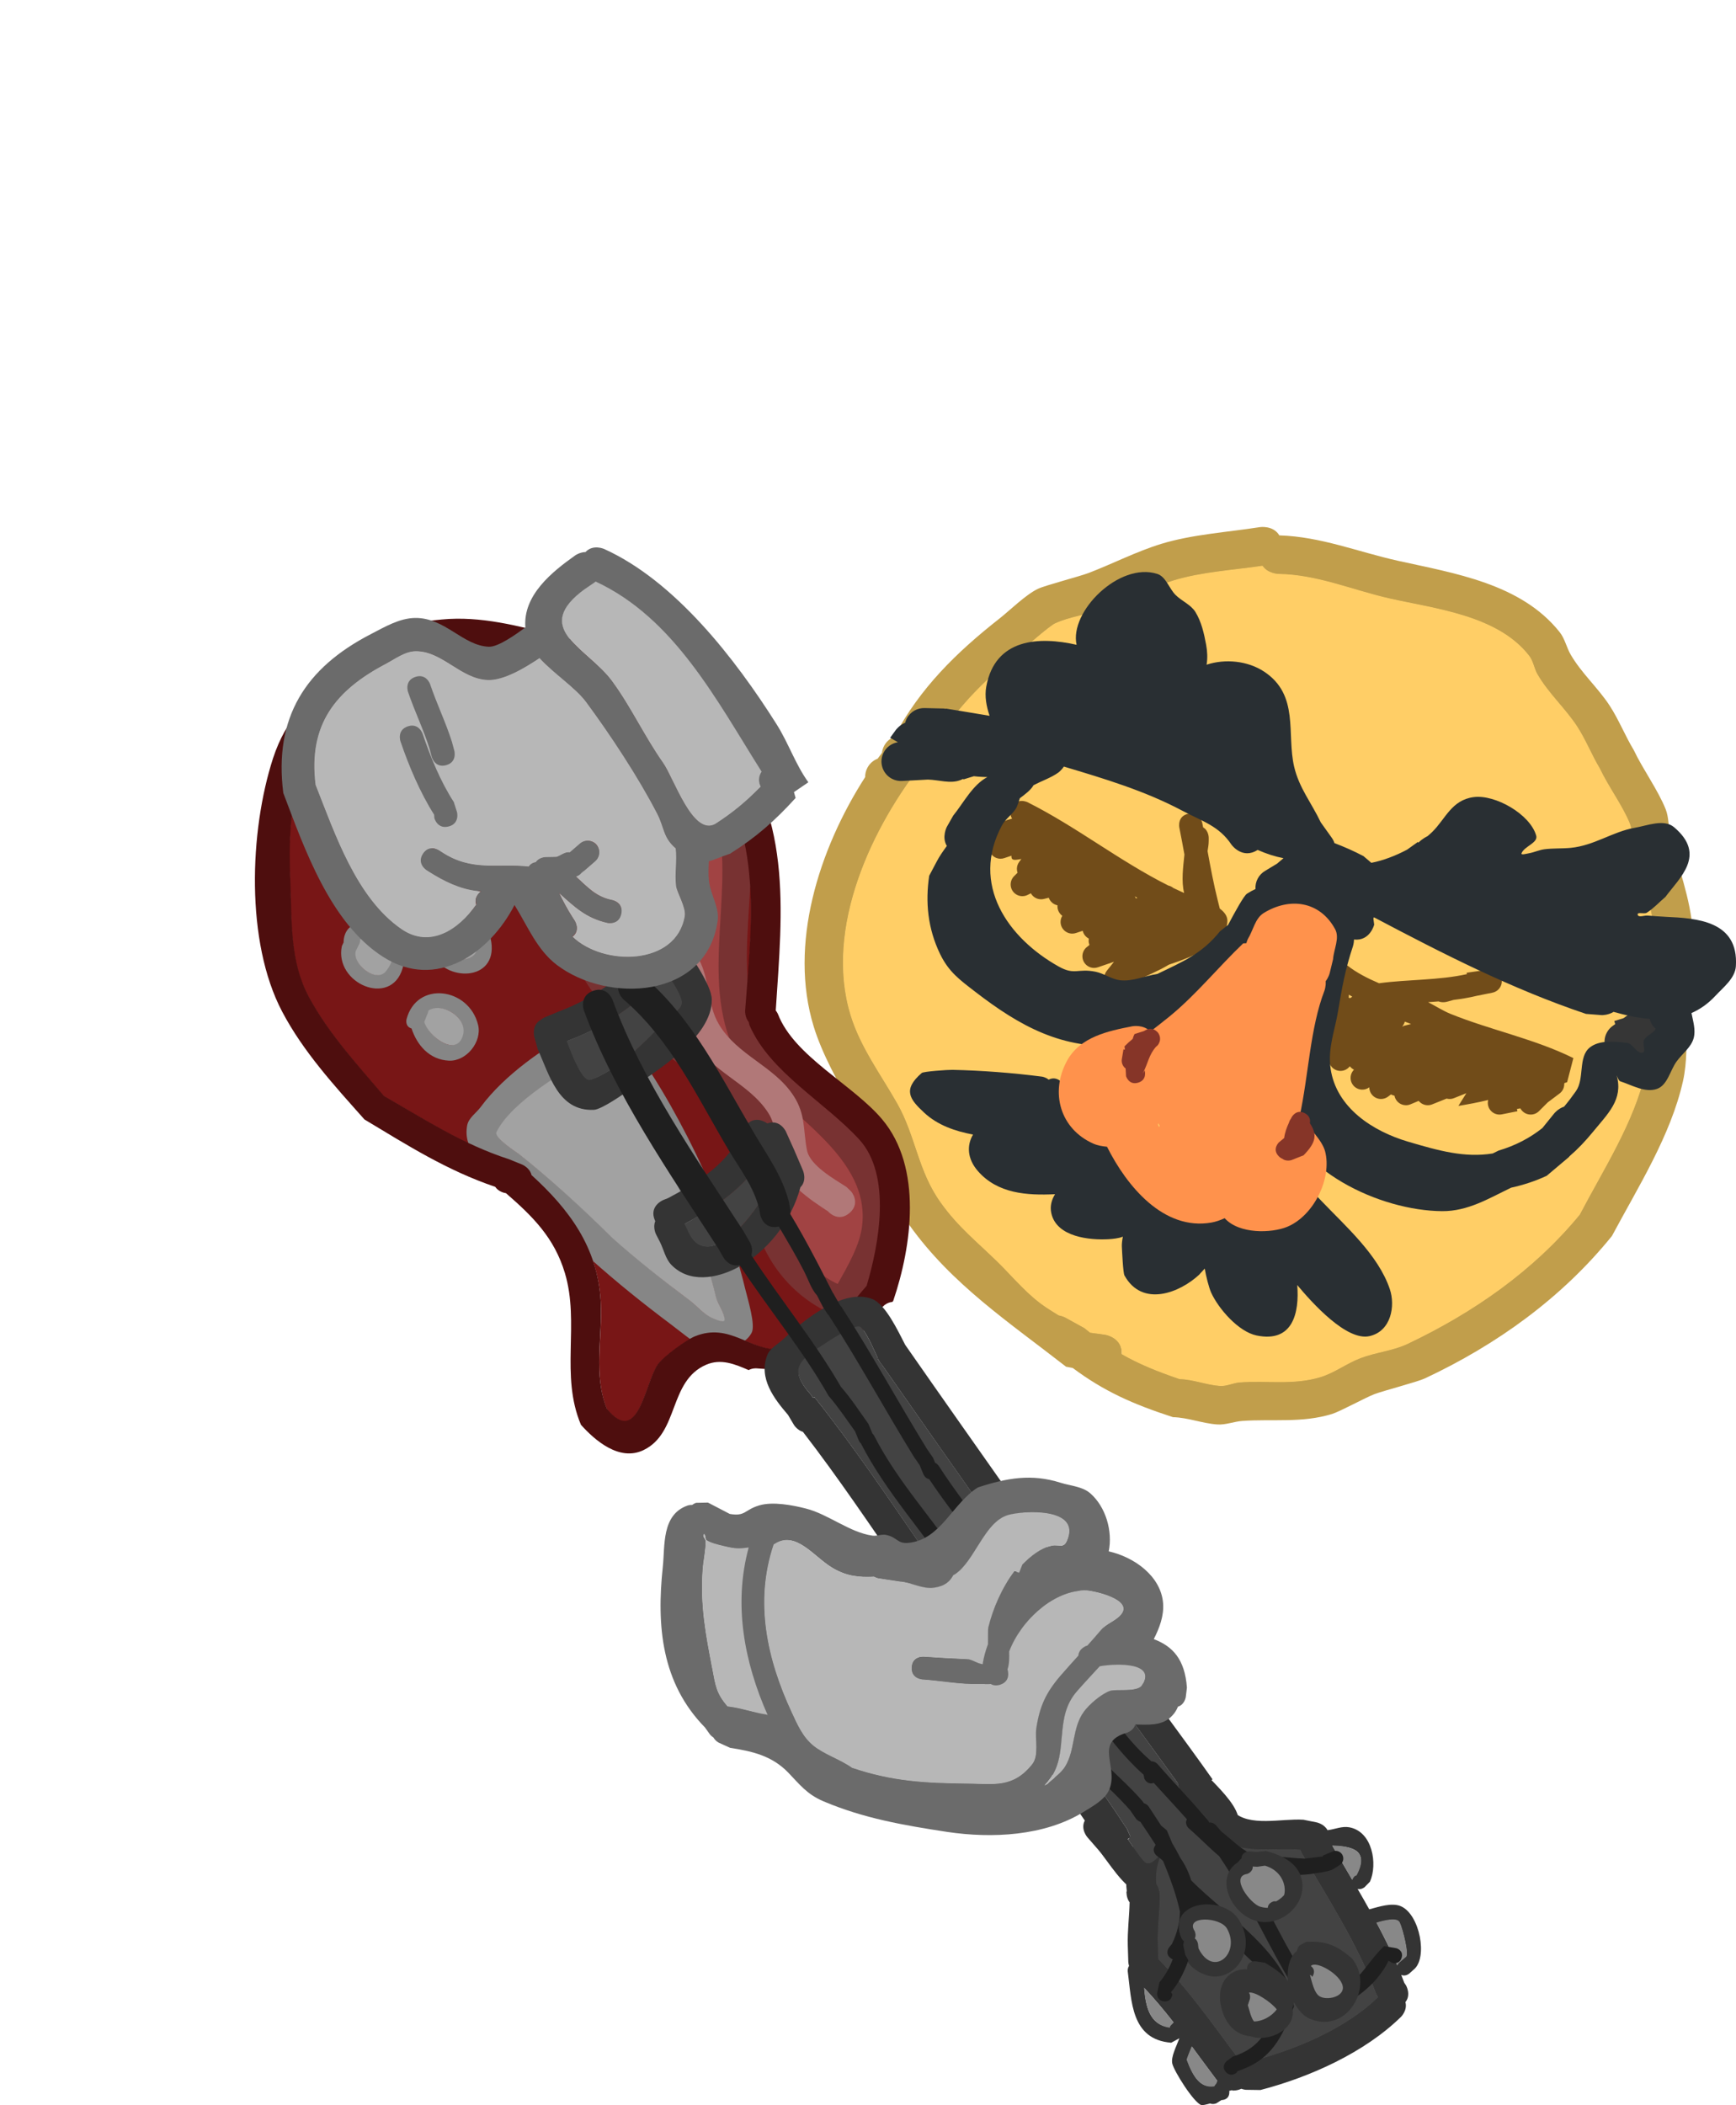 <?xml version="1.0" encoding="UTF-8"?>
<svg xmlns="http://www.w3.org/2000/svg" xmlns:xlink="http://www.w3.org/1999/xlink" version="1.1" width="222.653" height="269.872" viewBox="0,0,222.653,269.872">
  <g transform="translate(-78.475,-56.214)">
    <g stroke="none" stroke-miterlimit="10">
      <g stroke-width="0.5">
        <g>
          <path d="M189.727,154.637c0.295,-0.558 0.771,-0.958 1.318,-1.166c0.182,-0.253 0.366,-0.503 0.55,-0.75c0.034,-0.304 0.124,-0.606 0.276,-0.893c0.288,-0.545 0.749,-0.939 1.28,-1.151c3.324,-6.267 7.979,-10.817 13.528,-15.179c1.349,-1.06 3.343,-3.045 4.928,-3.803c0.906,-0.433 5.372,-1.596 6.488,-2.024c3.079,-1.181 6.167,-2.771 9.313,-3.733c3.993,-1.221 8.523,-1.496 12.646,-2.147c0,0 1.706,-0.27 2.506,1.057c5.336,0.165 10.066,2.111 15.21,3.256c7.186,1.6 15.779,2.903 20.741,9.147c0.671,0.844 0.883,1.971 1.426,2.903c1.384,2.374 3.51,4.251 4.991,6.526c1.179,1.812 1.974,3.85 3.092,5.7c1.163,2.459 3.129,5.148 4.098,7.604c0.404,1.024 0.318,2.182 0.575,3.252c1.007,4.189 2.587,8.056 2.9,12.419c0.281,3.925 -0.694,7.761 -0.779,11.651c-0.055,2.506 0.063,5.059 -0.485,7.505c-1.562,6.963 -5.766,13.589 -9.11,19.849c-6.424,7.938 -14.765,13.938 -23.99,18.261c-0.985,0.461 -5.306,1.573 -6.488,2.024c-1.147,0.438 -4.386,2.216 -5.423,2.536c-3.84,1.182 -7.621,0.621 -11.503,0.892c-1.075,0.075 -2.126,0.525 -3.202,0.453c-1.921,-0.128 -3.775,-0.888 -5.7,-0.937c-5.124,-1.667 -8.802,-3.289 -12.856,-6.307l-0.855,-0.16c-7.259,-5.667 -14.65,-10.537 -20.097,-18.161c-2.519,-3.552 -3.602,-6.889 -4.797,-10.957c-0.605,-2.059 -1.386,-2.338 -2.481,-4.153c-1.829,-3.033 -3.932,-6.904 -4.982,-10.314c-3.24,-10.526 0.631,-22.724 6.591,-32.001c-0.005,-0.404 0.088,-0.816 0.291,-1.198zM215.105,225.062l2.465,1.359c0.249,0.203 0.494,0.399 0.737,0.589l1.96,0.271c0,0 2.202,0.367 2.098,2.489c2.211,1.266 4.491,2.193 7.406,3.192c1.749,0.037 3.429,0.75 5.174,0.874c0.857,0.061 1.68,-0.39 2.537,-0.453c3.481,-0.259 6.926,0.377 10.366,-0.682c1.795,-0.552 3.334,-1.748 5.088,-2.419c1.977,-0.756 4.165,-0.935 6.077,-1.843c8.399,-3.989 16.107,-9.333 22.04,-16.542c3.013,-5.757 6.979,-11.842 8.405,-18.213c0.475,-2.121 0.306,-4.338 0.359,-6.511c0.09,-3.728 1.061,-7.429 0.789,-11.185c-0.296,-4.086 -1.87,-7.692 -2.782,-11.624c-0.189,-0.815 -0.025,-1.708 -0.332,-2.487c-0.91,-2.314 -2.776,-4.792 -3.878,-7.136c-1.049,-1.736 -1.783,-3.655 -2.89,-5.355c-1.518,-2.333 -3.688,-4.254 -5.1,-6.703c-0.429,-0.744 -0.526,-1.673 -1.052,-2.353c-4.019,-5.2 -12.049,-6.029 -17.864,-7.341c-4.793,-1.081 -9.295,-3.077 -14.268,-3.144c0,0 -1.358,-0.031 -2.049,-1.049c-3.733,0.557 -7.859,0.785 -11.438,1.896c-3.057,0.948 -6.051,2.496 -9.052,3.64c-1.978,0.754 -4.156,0.955 -6.077,1.843c-0.764,0.353 -3.786,3.041 -4.072,3.266c-5.227,4.102 -9.385,8.294 -12.531,14.182c-6.817,8.424 -13.045,21.542 -9.598,32.742c1.269,4.122 3.909,7.634 5.991,11.311c2.365,4.177 2.643,8.635 5.558,12.679c2.267,3.173 4.58,4.942 7.329,7.642c2.066,2.029 3.779,4.2 6.247,5.832c0.504,0.333 1.021,0.65 1.537,0.969c0.481,0.086 0.819,0.264 0.819,0.264z" fill="#c19e4b"></path>
          <path d="M214.261,224.841c-0.516,-0.318 -1.034,-0.636 -1.538,-0.969c-2.468,-1.632 -4.188,-3.808 -6.253,-5.837c-2.749,-2.7 -5.07,-4.477 -7.336,-7.65c-2.915,-4.043 -3.2,-8.514 -5.565,-12.691c-2.082,-3.677 -4.725,-7.2 -5.994,-11.323c-3.447,-11.2 2.788,-24.351 9.605,-32.774c3.146,-5.888 7.316,-10.094 12.543,-14.196c0.286,-0.225 3.312,-2.915 4.077,-3.269c1.921,-0.889 4.105,-1.092 6.082,-1.846c3.001,-1.144 6.004,-2.694 9.061,-3.643c3.579,-1.111 7.716,-1.34 11.449,-1.897c0.691,1.018 2.051,1.049 2.051,1.049c4.973,0.067 9.489,2.066 14.282,3.147c5.815,1.312 13.862,2.151 17.88,7.35c0.525,0.68 0.624,1.61 1.053,2.354c1.412,2.449 3.587,4.376 5.105,6.709c1.106,1.7 1.844,3.624 2.893,5.36c1.101,2.344 2.971,4.829 3.881,7.143c0.306,0.778 0.143,1.674 0.332,2.489c0.912,3.932 2.488,7.55 2.784,11.636c0.272,3.756 -0.699,7.469 -0.789,11.196c-0.053,2.173 0.115,4.396 -0.36,6.517c-1.427,6.371 -5.401,12.473 -8.414,18.23c-5.933,7.209 -13.663,12.569 -22.061,16.558c-1.912,0.908 -4.106,1.089 -6.083,1.845c-1.754,0.671 -3.298,1.868 -5.093,2.42c-3.44,1.059 -6.894,0.423 -10.376,0.682c-0.857,0.064 -1.682,0.514 -2.539,0.453c-1.745,-0.124 -3.43,-0.838 -5.179,-0.875c-2.914,-0.999 -5.202,-1.928 -7.413,-3.194c0.105,-2.122 -2.1,-2.49 -2.1,-2.49l-1.962,-0.272c-0.242,-0.19 -0.489,-0.387 -0.738,-0.59l-2.467,-1.361c0,0 -0.338,-0.179 -0.82,-0.265z" fill="#ffce66"></path>
        </g>
        <path d="M214.801,195.128c5.52,7.817 15.953,15.947 26.022,15.406c0.472,-0.088 0.945,-0.176 1.417,-0.264l1.411,-0.622c0,0 1.072,-0.465 1.734,0.372l1.404,-1.071c0.388,0.407 0.776,0.813 1.165,1.22c3.121,3.269 7.313,6.942 8.78,11.328c0.708,2.115 0.185,5.362 -2.604,6.004c-2.937,0.676 -7.354,-4.248 -9.275,-6.546c0.286,3.597 -0.58,7.42 -5.211,6.466c-2.324,-0.479 -4.888,-3.427 -5.83,-5.495c-0.286,-0.629 -0.671,-2.144 -0.823,-3.083c-0.244,0.286 -0.52,0.54 -0.683,0.754c-2.532,2.374 -7.332,4.243 -9.611,0.131c-0.189,-0.342 -0.305,-3.112 -0.338,-3.726c-0.016,-0.29 0.042,-0.812 0.131,-1.255c-0.51,0.226 -1.342,0.301 -1.838,0.33c-2.358,0.136 -6.668,-0.252 -7.339,-3.332c-0.196,-0.898 0.029,-1.708 0.479,-2.436c-3.624,0.174 -7.362,-0.077 -9.881,-2.949c-1.409,-1.607 -1.443,-3.336 -0.639,-4.698c-2.324,-0.434 -4.553,-1.213 -6.26,-2.8c-1.821,-1.692 -2.835,-2.922 -0.319,-5.094c0.235,-0.203 3.379,-0.415 3.935,-0.403c3.811,0.084 7.703,0.387 11.483,0.87c0,0 0.479,0.062 0.859,0.387c1.083,-0.545 1.834,0.506 1.834,0.506z" fill="#292f33"></path>
        <path d="M288.587,191.771l-0.05,-0.076l-0.681,0.321c-0.692,0.336 -1.53,0.348 -2.262,-0.039c-1.22,-0.646 -1.686,-2.159 -1.04,-3.379c0.196,-0.371 0.473,-0.672 0.797,-0.894l0.285,-0.203l-0.121,-0.394l1.183,-0.364l0.727,-0.519c0,0 1.602,-1.145 2.979,0.02c0.053,0.024 0.106,0.049 0.158,0.077c1.22,0.646 1.686,2.159 1.04,3.379c-0.268,0.505 -0.684,0.881 -1.166,1.103l-0.069,0.033c-0.661,0.824 -1.779,0.938 -1.779,0.938z" fill="#363636"></path>
        <path d="M230.388,165.778c-0.213,-1.158 -0.425,-2.318 -0.659,-3.484c0,0 -0.294,-1.471 1.177,-1.765c1.471,-0.294 1.765,1.177 1.765,1.177c0.038,0.193 0.076,0.386 0.114,0.578c0.715,0.401 0.715,1.316 0.715,1.316v0.4c-0.003,0.446 -0.069,0.888 -0.147,1.33c0.386,2.106 0.777,4.203 1.303,6.306l0.264,1.056c0.599,0.449 0.995,0.977 0.977,1.601c-0.082,2.82 -4.381,4.557 -7.503,5.589c-1.392,0.844 -3.019,1.465 -4.507,2.252l-0.018,0.002l0.003,0.006l-1.573,0.787c-0.208,0.11 -0.446,0.172 -0.698,0.172c-0.828,0 -1.5,-0.672 -1.5,-1.5c0,-0.359 0.126,-0.688 0.336,-0.946l0.917,-1.146l-2.032,0.699c-0.162,0.06 -0.338,0.093 -0.521,0.093c-0.828,0 -1.5,-0.672 -1.5,-1.5c0,-0.479 0.224,-0.905 0.574,-1.18l0.332,-0.266c-0.068,-0.172 -0.106,-0.359 -0.106,-0.554c0,-0.089 0.008,-0.176 0.023,-0.261c-0.392,-0.199 -0.685,-0.564 -0.785,-1.003l-0.83,0.277c-0.159,0.057 -0.329,0.088 -0.508,0.088c-0.828,0 -1.5,-0.672 -1.5,-1.5c0,-0.287 0.081,-0.556 0.221,-0.784c-0.376,-0.273 -0.621,-0.716 -0.621,-1.216c0,-0.043 0.002,-0.086 0.005,-0.129c-0.522,-0.104 -0.946,-0.478 -1.12,-0.971l-0.589,0.147c-0.126,0.035 -0.259,0.053 -0.396,0.053c-0.563,0 -1.053,-0.31 -1.31,-0.768l-0.393,0.196c-0.208,0.11 -0.446,0.172 -0.698,0.172c-0.828,0 -1.5,-0.672 -1.5,-1.5c0,-0.414 0.168,-0.789 0.439,-1.061v0l0.444,-0.444c-0.054,-0.155 -0.084,-0.322 -0.084,-0.495c0,-0.343 0.115,-0.659 0.309,-0.912l0.265,-0.353c-0.515,0.069 -1.122,0.259 -1.246,-0.128c-0.032,-0.101 -0.039,-0.199 -0.025,-0.294l-0.896,0.299c-0.159,0.057 -0.329,0.088 -0.508,0.088c-0.785,0 -1.429,-0.602 -1.494,-1.37c-0.479,-0.251 -0.806,-0.752 -0.806,-1.33c0,-0.644 0.406,-1.193 0.975,-1.406l1.968,-0.787l0.012,0.03l0.06,-0.056c0.026,-0 0.053,-0.001 0.079,-0.001l-0.006,-0.022l0.698,-0.199c-0.218,-0.333 -0.337,-0.81 -0.028,-1.429c0.671,-1.342 2.012,-0.671 2.012,-0.671c6.261,3.136 11.773,7.533 18.048,10.676c0.242,0.053 0.463,0.164 0.646,0.318c0.413,0.199 0.829,0.393 1.249,0.58c0.043,0.019 0.089,0.039 0.138,0.059c-0.377,-1.511 -0.129,-3.306 0.035,-4.913zM224.347,171.317c-0.111,-0.064 -0.221,-0.128 -0.33,-0.193c0.059,0.082 0.11,0.17 0.152,0.263c0.059,-0.023 0.119,-0.047 0.178,-0.07z" fill="#714c19"></path>
        <path d="M262.982,184.593c-0.446,0.037 -0.894,0.069 -1.342,0.1c0.969,0.497 1.891,1.1 2.9,1.508c5.115,2.067 10.741,3.192 15.73,5.657l-0.8,3.083c0,0 -0.139,0.07 -0.35,0.119c-0.006,0.038 -0.012,0.075 -0.021,0.113c0,0.009 0,0.017 0,0.026c0,0.497 -0.242,0.938 -0.614,1.21l-1.501,1.126l-1.125,1.125c-0.271,0.271 -0.646,0.439 -1.061,0.439c-0.575,0 -1.074,-0.323 -1.326,-0.797c-0.144,0.031 -0.289,0.056 -0.439,0.075l0.059,0.294l-1.97,0.394c-0.105,0.023 -0.213,0.035 -0.325,0.035c-0.828,0 -1.5,-0.672 -1.5,-1.5c0,-0.128 0.016,-0.253 0.047,-0.372c-1.261,0.313 -2.545,0.547 -3.822,0.761l1.023,-1.632l-1.558,0.623c-0.181,0.077 -0.38,0.12 -0.589,0.12c-0.133,0 -0.263,-0.017 -0.386,-0.05l-1.825,0.73c-0.181,0.077 -0.38,0.12 -0.589,0.12c-0.472,0 -0.893,-0.218 -1.168,-0.558l-1.021,0.429c-0.187,0.083 -0.394,0.13 -0.611,0.13c-0.735,0 -1.346,-0.528 -1.475,-1.225c-0.159,-0.029 -0.309,-0.084 -0.446,-0.159l-0.367,0.275c-0.253,0.194 -0.569,0.309 -0.912,0.309c-0.828,0 -1.499,-0.67 -1.5,-1.497l-0.051,0.034c-0.241,0.166 -0.534,0.263 -0.849,0.263c-0.828,0 -1.5,-0.672 -1.5,-1.5c0,-0.412 0.166,-0.784 0.434,-1.055c-0.208,-0.103 -0.389,-0.253 -0.528,-0.436l-0.117,0.123c-0.273,0.288 -0.66,0.468 -1.089,0.468c-0.828,0 -1.5,-0.672 -1.5,-1.5c0,-0.043 0.002,-0.086 0.005,-0.129c-0.183,-0.036 -0.353,-0.106 -0.505,-0.202c-0.232,0.146 -0.506,0.231 -0.8,0.231c-0.068,0 -0.135,-0.004 -0.2,-0.013c-0.065,0.009 -0.132,0.013 -0.2,0.013c-0.828,0 -1.5,-0.672 -1.5,-1.5c0,-0.252 0.062,-0.489 0.172,-0.698l0.787,-1.573l0.02,0.01l0.006,-0.061c1.165,-1.942 1.869,-2.661 1.815,-4.878c0,0 0,-0.816 0.602,-1.244c-0.243,-0.378 -0.418,-0.967 0.098,-1.656c0.9,-1.2 2.1,-0.3 2.1,-0.3c1.168,0.909 2.572,1.634 4.045,2.261c3.735,-0.5 7.646,-0.364 11.268,-1.167l-0.026,-0.179l2.774,-0.396c0.077,-0.012 0.157,-0.019 0.238,-0.019c0.828,0 1.5,0.672 1.5,1.5c0,0.737 -0.532,1.35 -1.233,1.476l-1.948,0.39c-0.989,0.241 -1.997,0.408 -3.015,0.533c-0.218,0.069 -0.436,0.13 -0.65,0.184l-0.29,0.072c0,0 -0.496,0.124 -0.982,-0.063zM251.454,184.121c0.067,0.011 0.132,0.027 0.195,0.047l0.265,-0.18c-0.145,-0.086 -0.289,-0.173 -0.432,-0.261c-0.007,0.135 -0.016,0.266 -0.027,0.394zM258.437,187.649l-0.1,0.15c0.039,0.004 0.077,0.008 0.116,0.011l-0.016,-0.065l1.015,-0.254c-0.268,-0.1 -0.535,-0.202 -0.802,-0.305c-0.045,0.168 -0.117,0.324 -0.213,0.463z" fill="#714c19"></path>
        <path d="M279.67,204.568c-0.939,0.792 -1.878,1.584 -2.817,2.376c-1.408,0.662 -2.947,1.172 -4.567,1.528c-2.86,1.374 -5.539,3.032 -8.849,3.009c-7.934,-0.054 -19.162,-5.204 -21.134,-13.851c-0.813,-3.564 0.344,-8.966 1.347,-12.378c0.864,-2.939 2.013,-4.919 1.436,-7.958c0,0 -0.014,-0.089 -0.02,-0.237c-0.347,-0.264 -0.869,-0.77 -1.018,-1.504h0c-0.797,-0.798 -1.883,-1.478 -2.743,-0.691c-0.364,0.333 -0.626,0.738 -0.836,1.182c0.191,0.996 -0.382,1.761 -0.76,2.143c-0.133,0.39 -0.281,0.771 -0.469,1.124c-4.582,6.03 -8.987,10.335 -16.98,10.935c-7.505,0.563 -12.959,-2.462 -18.699,-6.885c-1.976,-1.522 -3.404,-2.542 -4.521,-4.858c-1.58,-3.273 -1.892,-6.645 -1.391,-10.018l0.984,-1.859c0.318,-0.612 0.772,-1.27 1.282,-1.965c-0.695,-1.138 0,-2.452 0,-2.452l0.816,-1.438c1.293,-1.585 2.485,-3.949 4.378,-4.936c-0.399,-0.004 -0.799,-0.034 -1.196,-0.06c-0.179,-0.012 -0.358,-0.031 -0.536,-0.053l-1.333,0.41l-0.022,-0.071c-0.122,0.056 -0.245,0.109 -0.37,0.158c-1.296,0.509 -2.783,-0.038 -4.176,-0.066l-3.272,0.176c-0.451,0.032 -0.916,-0.058 -1.345,-0.285c-1.22,-0.646 -1.686,-2.159 -1.04,-3.379c0.381,-0.72 1.064,-1.177 1.811,-1.299l0.004,-0.003c-0.333,-0.188 -0.663,-0.379 -0.993,-0.567c0.242,-0.333 0.483,-0.667 0.725,-1v-0c0,0 0.447,-0.615 1.187,-0.92c0.005,-0.006 0.01,-0.011 0.014,-0.016c0.048,-0.186 0.118,-0.368 0.212,-0.545c0.467,-0.882 1.387,-1.37 2.322,-1.329l2.544,0.059l-0.001,0.045c0.059,-0.012 0.118,-0.024 0.178,-0.035c0.029,-0.005 3.338,0.549 5.574,0.924c-0.407,-1.2 -0.652,-2.505 -0.428,-3.735c1.132,-6.215 6.779,-6.46 11.586,-5.369c-0.944,-4.253 5.464,-10.635 10.331,-9.094c1.143,0.362 1.518,1.863 2.368,2.709c0.793,0.79 1.961,1.233 2.546,2.187c0.769,1.254 1.102,2.748 1.37,4.194c0.155,0.835 0.201,1.716 0.058,2.556c2.373,-0.785 5.268,-0.507 7.377,0.887c4.556,3.01 2.867,7.975 3.854,12.193c0.639,2.729 2.222,4.626 3.413,7.131l1.381,1.933c0.165,0.222 0.292,0.468 0.376,0.728c1.273,0.479 2.519,1.035 3.721,1.666l1.007,0.86c1.439,-0.273 3.086,-0.888 4.59,-1.69l1.379,-0.985l0.063,0.088c0.129,-0.124 0.265,-0.241 0.407,-0.352c0.247,-0.192 0.509,-0.353 0.783,-0.49c0.215,-0.179 0.417,-0.361 0.604,-0.545c1.682,-1.65 2.455,-4.069 5.285,-4.449c2.772,-0.372 7.252,2.191 8.034,4.931c0.268,0.941 -1.503,1.352 -1.877,2.256c-0.12,0.289 0.631,0.066 0.939,0.013c0.677,-0.116 1.313,-0.428 1.994,-0.516c1.12,-0.145 2.259,-0.071 3.383,-0.182c3.01,-0.296 5.367,-2.071 8.166,-2.562c1.666,-0.293 3.782,-1.177 5.075,-0.086c4.212,3.552 0.704,6.484 -1.105,8.938c-0.795,0.675 -1.507,1.462 -2.386,2.024c-0.337,0.216 -1.257,-0.139 -1.174,0.253c0.086,0.41 0.834,0.083 1.252,0.115c0.782,0.06 1.564,0.123 2.348,0.16c3.922,0.186 9.37,0.476 8.996,6.332c-0.099,1.544 -1.588,2.684 -2.644,3.815c-0.941,1.009 -1.967,1.717 -3.05,2.19c0.209,1.072 0.555,2.154 0.286,3.189c-0.314,1.207 -1.472,2.014 -2.202,3.026c-0.842,1.166 -1.155,3.031 -2.513,3.507c-1.514,0.53 -3.188,-0.475 -4.712,-0.975c-0.266,-0.087 -0.515,-0.985 -0.443,-0.715c0.829,3.074 -1.122,4.839 -3.081,7.233c-0.961,1.174 -1.933,2.191 -2.962,3.075zM252.011,177.483c-1.015,3.045 -1.416,5.33 -1.925,8.389c-0.412,2.475 -1.328,4.699 -0.959,7.303c0.721,5.086 5.483,8.08 9.928,9.394c3.981,1.176 7.275,2.094 10.866,1.517c0.248,-0.126 0.497,-0.249 0.748,-0.367c2.205,-0.658 4.026,-1.622 5.626,-2.893l1.525,-1.885c0,0 0.491,-0.602 1.261,-0.861c0.521,-0.621 1.026,-1.284 1.522,-1.991c1.124,-1.6 0.244,-4.376 1.776,-5.592c1.251,-0.993 3.164,-0.751 4.753,-0.595c0.782,0.077 1.219,1.39 1.994,1.26c0.54,-0.091 -0.057,-1.149 0.205,-1.629c0.33,-0.603 1.21,-0.836 1.494,-1.441c-0.452,-0.385 -0.664,-0.829 -0.743,-1.255c-1.552,-0.124 -3.126,-0.474 -4.659,-0.904c-0.705,0.436 -1.504,0.417 -1.504,0.417l-2.031,-0.158c-9.482,-3.183 -18.342,-7.708 -27.198,-12.385c-0.023,0.051 -0.047,0.1 -0.073,0.148l0.106,0.797c0,0 -0.525,2.13 -2.588,1.907c-0.01,0.474 -0.126,0.822 -0.126,0.822zM214.208,155.261c-0.963,0.683 -2.136,1.062 -3.177,1.619c-0.365,0.644 -1.076,1.148 -1.754,1.667c-0.173,0.46 -0.276,0.971 -0.54,1.378c-0.494,0.76 -1.317,1.286 -1.747,2.084c-4.082,7.581 0.737,14.454 7.263,18.108c2.073,1.161 2.417,0.207 4.732,0.671c1.083,0.217 2.033,0.955 3.13,1.089c1.61,0.196 3.194,-0.567 4.798,-0.805c3.29,-1.591 5.726,-2.588 8.04,-5.475l1.027,-0.806c0.873,-1.649 2.023,-3.739 2.417,-3.998c0.369,-0.243 0.737,-0.444 1.103,-0.606c-0.031,-0.449 0.059,-0.912 0.285,-1.339c0.227,-0.429 0.561,-0.764 0.952,-0.991l1.533,-0.927l0.823,-0.698c-1.076,-0.206 -2.122,-0.537 -3.32,-1.061c-1.964,1.273 -3.353,-0.672 -3.353,-0.672c-1.601,-2.405 -3.719,-2.981 -6.295,-4.348c-4.821,-2.559 -9.99,-4.104 -15.205,-5.664c-0.318,0.491 -0.714,0.774 -0.714,0.774z" fill="#292f33"></path>
        <g>
          <path d="M248.42,203.784c0.933,3.49 -1.469,8.341 -4.898,9.723c-1.954,0.788 -6.093,0.952 -7.976,-1.121c-0.584,0.264 -1.162,0.463 -1.699,0.556c-6.141,1.069 -10.859,-4.668 -13.39,-9.718c-0.617,-0.059 -1.222,-0.16 -1.782,-0.41c-4.202,-1.88 -5.546,-6.494 -3.381,-10.551c1.674,-3.137 5.318,-3.878 8.412,-4.484c0,0 1.422,-0.271 2.308,0.683c0.895,-0.704 1.761,-1.367 2.512,-1.983c3.373,-2.768 6.233,-6.308 9.39,-9.324l0.412,-0.027c0.09,-0.34 0.207,-0.561 0.207,-0.561c0.671,-1.101 0.918,-2.623 2.014,-3.302c3.277,-2.029 7.176,-1.586 9.163,2.067c0.615,1.131 -0.175,2.569 -0.263,3.853l-0.434,1.789c0,0 -0.13,0.527 -0.515,1.03c0.051,0.665 -0.157,1.213 -0.157,1.213c-1.861,4.849 -2.018,10.799 -3.199,16.198c1.213,1.25 2.917,3.033 3.274,4.368zM227.208,200.528c-0.066,-0.109 -0.127,-0.22 -0.185,-0.332c-0.006,0.071 -0.015,0.141 -0.028,0.208c0.043,0.098 0.089,0.199 0.14,0.303c0.006,-0.016 0.012,-0.032 0.018,-0.048c0.017,-0.044 0.036,-0.088 0.054,-0.132z" fill="#ff924c"></path>
          <path d="M225.194,188.393c0.064,-0.037 0.129,-0.074 0.194,-0.109c0,0 0.004,-0.002 0.013,-0.007c0.225,-0.129 0.542,-0.235 0.898,-0.129c0.163,0.035 0.33,0.11 0.484,0.249c0.149,0.109 0.285,0.263 0.367,0.481c0.082,0.168 0.11,0.332 0.107,0.485c0.011,0.204 -0.038,0.382 -0.113,0.532c-0.089,0.233 -0.236,0.393 -0.397,0.502c-0.943,1.07 -1.005,2.082 -1.718,3.459l0.256,-0.412c0,0 0.368,1.195 -0.827,1.562c-1.195,0.368 -1.562,-0.827 -1.562,-0.827l-0.051,-0.986c-0.388,-0.288 -0.571,-0.772 -0.482,-1.237l0.203,-1.219l0.196,0.033l-0.068,-0.412c0.333,-0.337 0.685,-0.659 1.054,-0.96c0.056,-0.223 0.138,-0.437 0.236,-0.621z" fill="#863528"></path>
          <path d="M245.667,204.321l-1.577,0.623c0,0 -0.658,0.203 -1.148,-0.182c-0.157,-0.063 -0.318,-0.17 -0.477,-0.337c-0.863,-0.904 0.041,-1.767 0.041,-1.767l0.673,-0.554c0.083,-0.689 0.327,-1.353 0.623,-1.989c0.033,-0.148 0.102,-0.302 0.222,-0.457c0.037,-0.072 0.074,-0.145 0.111,-0.216c0,0 0.585,-1.105 1.69,-0.52c0.676,0.358 0.719,0.91 0.651,1.285c1.021,1.529 0.715,2.541 -0.809,4.113z" fill="#863528"></path>
        </g>
      </g>
      <path d="M78.475,56.214z" fill="#ff9500" stroke-width="0"></path>
      <g stroke-width="0.5">
        <g>
          <path d="M146.622,206.915c-0.218,-0.94 -1.21,-1.348 -1.21,-1.348l-1.674,-0.683c-5.951,-1.927 -10.684,-5.06 -16.077,-8.151c-3.446,-4.059 -7.042,-7.969 -9.608,-12.687c-2.471,-4.544 -2.175,-9.638 -2.385,-14.573c-0.22,-5.174 -0.11,-9.906 1.508,-14.901c1.419,-4.474 3.925,-6.29 7.34,-8.976c1.619,-1.274 2.111,-3.731 3.841,-4.85c1.244,-0.805 5.677,-1.133 7.139,-1.278c4.487,-0.444 8.962,0.84 13.34,1.949c5.411,1.371 10.31,2.24 14.64,5.974c2.185,1.223 2.928,2.868 4.563,4.744c8.545,9.798 6.944,21.714 6.07,33.624c0,0 -0.058,0.861 0.469,1.478c0.045,0.293 0.128,0.494 0.128,0.494c2.622,5.964 9.656,9.814 14.027,14.584c4.198,4.581 2.525,13.5 0.938,18.793c-3.393,3.833 -5.478,7.598 -11.074,8.098c-3.851,0.344 -6.477,-3.445 -10.975,-1.614c-1.085,0.442 -4.067,2.581 -4.785,3.622c-1.694,2.457 -2.483,10.608 -6.519,5.658c-1.786,-4.372 -0.537,-9.209 -0.795,-13.804c-0.386,-6.889 -4.105,-11.792 -8.902,-16.151z" fill="#781616"></path>
          <g>
            <g>
              <path d="M185.735,224.941c-0.079,-0.046 -0.152,-0.094 -0.219,-0.143c-5.531,-2.225 -9.547,-7.4 -10.565,-13.408c-0.591,-3.489 0.088,-7.359 -1.174,-10.69c-4.545,-7.891 -13.699,-9.962 -19.105,-17.077c-4.82,-6.343 -3.67,-12.657 -5.306,-19.86c-3.151,-10.257 -14.572,-5.799 -21.748,-9.339c-4.766,-2.351 -7.873,-6.868 -5.907,-12.036c0,0 0.577,-1.405 1.952,-1.232c0.354,-0.124 0.645,-0.133 0.645,-0.133c2.771,-0.001 5.099,-1.739 8.004,-1.955c10.608,-0.788 22.561,0.674 31.493,6.873c3.657,3.262 7.489,5.871 9.362,10.636c4.005,10.189 -1.149,21.563 2.478,31.408l0.386,0.728c0.233,0.212 0.36,0.408 0.36,0.408c5.372,8.33 17.941,12.953 16.508,24.598c-0.433,3.518 -2.58,6.976 -4.204,10.046l-0.28,0.48c0,0 -0.308,0.524 -0.873,0.816l-0.059,0.383c-0.228,-0.059 -0.454,-0.123 -0.678,-0.192c-0.316,0.006 -0.674,-0.08 -1.07,-0.313zM189.011,213.262c1.081,-9.599 -11.32,-14.973 -15.904,-22.009c0,0 -0.001,-0.002 -0.004,-0.006c-0.323,-0.295 -0.486,-0.614 -0.486,-0.614l-0.65,-1.304c-3.606,-9.957 1.452,-21.215 -2.448,-31.328c-1.561,-4.048 -5.056,-6.224 -8.142,-8.987c-8.037,-5.632 -19.248,-6.736 -28.767,-6.04c-2.803,0.205 -4.879,1.605 -7.591,1.915c-0.515,3.14 3.157,6.068 6.146,6.661c2.81,0.558 5.837,0.122 8.67,0.583c6.084,0.99 11.345,4.711 13.307,10.593c1.505,6.634 0.241,12.748 4.635,18.51c5.618,7.366 14.767,9.406 19.551,17.812c2.706,7.591 0.252,17.886 8.545,21.714c1.299,-2.326 2.849,-4.96 3.136,-7.502z" fill="#783232"></path>
              <path d="M185.913,220.816c-8.293,-3.828 -5.927,-14.218 -8.633,-21.81c-4.785,-8.406 -13.949,-10.395 -19.567,-17.76c-4.395,-5.762 -3.052,-11.821 -4.558,-18.455c-1.963,-5.882 -7.203,-9.61 -13.287,-10.601c-2.834,-0.461 -5.85,-0.032 -8.661,-0.59c-2.988,-0.593 -6.746,-3.619 -6.231,-6.76c2.712,-0.311 4.796,-1.717 7.599,-1.922c9.52,-0.696 20.774,0.399 28.811,6.031c3.086,2.763 6.603,4.946 8.164,8.994c3.899,10.112 -1.131,21.458 2.474,31.416l0.648,1.307c0,0 0.162,0.32 0.485,0.615c0.002,0.004 0.004,0.006 0.004,0.006c4.584,7.036 16.976,12.422 15.895,22.021c-0.286,2.542 -1.844,5.183 -3.143,7.508z" fill="#a14343"></path>
            </g>
            <path d="M187.44,211.707c-1.476,1.287 -2.763,-0.189 -2.763,-0.189l0.216,0.133c-2.562,-1.669 -5.855,-3.83 -6.711,-6.993c-0.591,-2.185 0.117,-3.799 -1.202,-5.82c-2.498,-3.827 -7.256,-5.156 -9.673,-9.316c-1.571,-2.703 -1.135,-5.776 -2.606,-8.405c0,0 -0.136,-0.255 -0.206,-0.622c-0.063,-0.059 -0.096,-0.098 -0.096,-0.098l-1.428,-1.642c-1.894,-2.791 -2.904,-4.682 -2.003,-8.109c0.959,-3.646 6.06,-8.24 1.543,-11.519c-4.32,-1.076 -6.883,-2.475 -10.293,-5.322c-2.244,-1.874 -3.66,-4.513 -6.719,-5.131c-5.715,-1.156 -10.9,3.112 -16.259,0.417c-2.004,-1.008 -2.418,-1.951 -3.779,-3.684c0,0 -1.198,-1.549 0.351,-2.747c1.549,-1.198 2.747,0.351 2.747,0.351c3.459,4.555 5.351,2.484 10.041,1.566c2.063,-0.404 5.598,-0.201 7.683,0.26c5.048,1.116 7.887,5.901 11.871,8.821c1.659,1.216 4.173,1.408 6.1,1.963c0.831,0.656 1.866,1.116 2.494,1.969c5.25,7.118 -5.246,12.395 -0.687,18.761l1.29,1.475c0,0 0.371,0.425 0.486,1.018c0.211,0.229 0.32,0.432 0.32,0.432c1.371,2.655 1.014,5.735 2.536,8.28c2.392,3.997 7.087,5.303 9.584,9.17c1.545,2.393 1.189,4.368 1.695,6.942c0.388,1.975 3.553,3.731 5.053,4.7l0.605,0.579c0,0 1.287,1.476 -0.189,2.763z" fill="#b17878"></path>
          </g>
          <g>
            <path d="M155.272,191.037c-0.258,0.259 -0.507,0.391 -0.507,0.391c-3.693,1.965 -10.662,6.067 -12.555,9.937c-0.363,0.742 2.644,2.629 2.954,2.875c4.014,3.185 8.164,6.951 11.773,10.542c3.235,2.889 6.481,5.494 9.942,8.083c0.978,0.731 1.763,1.772 2.881,2.263c0.496,0.218 1.658,0.729 1.615,0.188c-0.081,-1.036 -0.875,-1.9 -1.12,-2.91c-1.572,-6.489 -4.07,-12.738 -7.119,-18.705c-2.171,-4.263 -4.83,-8.809 -7.867,-12.663zM153.905,187.728l2.793,-1.105c3.874,4.462 7.239,10.041 9.929,15.296c3.186,6.239 5.792,12.775 7.436,19.562c0.316,1.306 1.347,4.604 0.811,5.598c-1.148,2.129 -4.538,2.337 -6.447,1.731c-0.572,-0.181 -3.344,-2.397 -3.891,-2.807c-3.58,-2.682 -6.946,-5.385 -10.291,-8.377c-3.478,-3.524 -7.598,-7.214 -11.51,-10.314c-2.095,-1.66 -4.954,-3.583 -4.339,-6.837c0.181,-0.957 1.157,-1.568 1.736,-2.352c3.047,-4.131 8.282,-7.737 12.789,-10.15c0,0 0.435,-0.232 0.984,-0.245z" fill="#868686"></path>
            <path d="M163.192,203.663c3.049,5.967 5.537,12.302 7.109,18.791c0.245,1.01 1.036,1.876 1.117,2.912c0.042,0.54 -1.122,0.032 -1.618,-0.186c-1.118,-0.491 -1.907,-1.529 -2.884,-2.26c-3.461,-2.588 -6.744,-5.183 -9.98,-8.072c-3.609,-3.59 -7.82,-7.441 -11.834,-10.626c-0.31,-0.246 -3.315,-2.14 -2.952,-2.882c1.893,-3.87 8.912,-8.01 12.605,-9.975c0,0 0.251,-0.133 0.509,-0.392c3.036,3.855 5.756,8.428 7.927,12.691z" fill="#a2a2a2"></path>
          </g>
          <path d="M154.203,194.6c3.206,-0.915 7.458,-5.261 9.58,-7.618c0.703,-0.781 2.221,-1.335 2.074,-2.376c-0.119,-0.842 -1.031,-2.291 -1.888,-3.572c-3.668,3.794 -7.461,6.644 -12.443,8.515l-0.296,0.124c0.57,1.521 1.951,5.218 2.974,4.926zM163.306,176.255c1.7,-0.973 2.673,0.727 2.673,0.727c0.916,1.601 3.765,5.432 3.787,7.368c0.055,4.874 -7.05,9.076 -10.488,11.528c-0.791,0.564 -3.643,2.568 -4.635,2.613c-4.578,0.209 -5.693,-4.491 -7.199,-7.765l-0.448,-1.606c0,0 -0.386,-1.488 0.845,-2.169c0.273,-0.221 0.519,-0.324 0.519,-0.324l1.792,-0.746c4.489,-1.676 7.848,-4.259 11.139,-7.712c0,0 0.417,-0.436 1.031,-0.593c0.067,-0.455 0.324,-0.943 0.985,-1.321z" fill="#343434"></path>
          <path d="M151.166,189.69l0.296,-0.124c4.982,-1.872 8.88,-4.788 12.548,-8.582c0.857,1.28 1.788,2.754 1.907,3.597c0.147,1.041 -1.366,1.611 -2.07,2.392c-2.122,2.356 -6.473,6.768 -9.679,7.683c-1.023,0.292 -2.432,-3.444 -3.003,-4.965z" fill="#434343"></path>
          <path d="M162.456,212.63c-0.754,-1.807 1.053,-2.562 1.053,-2.562l0.694,-0.28c4.082,-2.174 7.746,-4.468 9.64,-8.817c0,0 0.793,-1.791 2.584,-0.997c0.177,0.078 0.329,0.167 0.459,0.262c1.635,-0.593 2.389,1.047 2.389,1.047c0.699,1.521 1.377,3.053 2.022,4.598l0.18,0.431c0,0 0.522,1.251 -0.343,2.106c-1.134,4.285 -4.234,8.326 -8.193,10.359c-2.593,1.331 -6.064,1.947 -8.357,-0.409c-0.755,-0.776 -0.967,-1.937 -1.45,-2.906l-0.519,-1.012c0,0 -0.44,-0.861 -0.096,-1.682c-0.021,-0.044 -0.041,-0.089 -0.061,-0.136zM166.691,213.824c2.552,6.406 9.844,-2.956 10.78,-6.934c-0.342,-0.808 -0.692,-1.613 -1.05,-2.414c-2.372,3.936 -5.952,6.381 -10.101,8.621z" fill="#343434"></path>
          <path d="M166.263,213.127c4.148,-2.241 7.827,-4.767 10.199,-8.703c0.358,0.801 0.724,1.624 1.066,2.432c-0.937,3.978 -8.338,13.41 -10.89,7.005z" fill="#434343"></path>
          <g>
            <path d="M131.258,188.063c-0.863,-0.258 -0.649,-1.159 -0.649,-1.159c1.293,-5.022 8.029,-4.105 9.188,0.714c0.516,2.148 -1.492,4.67 -3.736,4.57c-2.532,-0.113 -4.106,-2.015 -4.803,-4.126zM133.468,185.806c-0.015,0.151 -0.053,0.255 -0.053,0.255l-0.461,1.165c0.408,1.743 4.058,4.695 4.854,1.612c0.575,-2.226 -2.617,-4.166 -4.341,-3.032z" fill="#868686"></path>
            <path d="M137.87,188.864c-0.796,3.084 -4.57,0.091 -4.978,-1.653l0.475,-1.192c0,0 0.041,-0.108 0.056,-0.259c1.724,-1.134 5.022,0.879 4.447,3.105z" fill="#a2a2a2"></path>
          </g>
          <g>
            <path d="M126.233,166.77c-0.02,-0.026 -0.03,-0.042 -0.03,-0.042c-2.7,-5.026 5.93,-5.371 7.811,-1.365c1.331,2.834 -0.024,6.059 -3.561,5.817c-2.246,-0.154 -3.232,-1.764 -4.253,-3.475zM127.567,165.28c0.697,0.209 0.643,0.997 0.643,0.997l-0.114,0.938c0.687,0.915 1.171,1.922 2.491,2.012c2.212,0.151 2.801,-2.497 1.292,-3.844c-0.822,-0.734 -4.7,-1.141 -4.312,-0.103z" fill="#868686"></path>
            <path d="M131.928,165.339c1.508,1.347 0.885,4.102 -1.327,3.951c-1.32,-0.09 -1.883,-1.152 -2.57,-2.067l0.118,-0.969c0,0 0.061,-0.802 -0.636,-1.011c-0.388,-1.038 3.594,-0.638 4.415,0.096z" fill="#a2a2a2"></path>
          </g>
          <g>
            <path d="M122.541,177.036c0.071,-4.883 9.284,-2.591 7.575,3.296c-1.48,5.101 -8.806,1.957 -7.793,-2.839zM124.715,176.663c0.028,0.307 -0.098,0.569 -0.098,0.569l-0.448,0.916c-0.49,1.69 2.499,4.112 3.771,2.52c2.73,-3.419 -2.055,-4.261 -3.225,-4.005z" fill="#868686"></path>
            <path d="M127.982,180.717c-1.271,1.592 -4.365,-0.901 -3.875,-2.591l0.462,-0.94c0,0 0.134,-0.269 0.106,-0.576c1.169,-0.256 6.037,0.688 3.307,4.106z" fill="#a2a2a2"></path>
          </g>
          <g>
            <path d="M133.88,177.285c-0.275,-0.232 -0.351,-0.586 -0.351,-0.586c-1.111,-6.302 7.22,-4.568 7.954,0.258c0.782,5.144 -5.995,5.176 -7.659,1.393zM135.348,175.848c0.566,0.259 0.519,0.95 0.519,0.95l-0.111,1.233c0.667,1.829 4.301,1.444 3.795,-0.755c-0.479,-2.081 -4.645,-4.244 -4.203,-1.428z" fill="#868686"></path>
            <path d="M139.615,177.288c0.507,2.2 -3.245,2.61 -3.913,0.78l0.099,-1.273c0,0 0.054,-0.716 -0.512,-0.976c-0.442,-2.816 3.847,-0.612 4.326,1.469z" fill="#a2a2a2"></path>
          </g>
          <path d="M169.037,231.171c-4.834,2.101 -3.443,8.757 -8.043,10.95c-3.109,1.482 -6.249,-1.293 -8.007,-3.249c-2.696,-6.374 -0.124,-12.99 -2.06,-19.453c-1.36,-4.541 -4.139,-7.271 -7.55,-10.236c-0.298,-0.05 -0.99,-0.228 -1.387,-0.819c-6.153,-2.085 -11.186,-5.281 -16.768,-8.635c-3.853,-4.33 -7.847,-8.672 -10.569,-13.846c-4.698,-8.931 -4.193,-23.097 -1.156,-32.473c1.701,-5.164 4.585,-7.767 8.685,-10.878c1.745,-1.324 2.335,-3.883 4.172,-5.076c1.652,-1.073 6.885,-1.643 8.785,-1.825c4.988,-0.477 9.822,0.827 14.67,2.055c5.859,1.484 11.233,2.531 15.933,6.585c2.433,1.488 3.389,3.245 5.225,5.35c9.299,10.663 7.845,23.178 7.004,36.135c0.194,0.253 0.285,0.471 0.285,0.471c2.088,5.422 9.625,9.038 13.368,13.491c5.197,6.182 3.803,16.25 1.412,23.268c-0.038,0.045 -0.076,0.09 -0.113,0.135c-0.59,0.041 -1.036,0.43 -1.036,0.43c-1.043,0.928 -1.952,2.03 -2.669,3.227l-0.576,1.391c-1.616,1.704 -3.371,3.15 -5.562,4.02c-0.18,-0.048 -0.307,-0.057 -0.307,-0.057c-1.911,-0.131 -5.384,-0.368 -7.295,-0.499c0,0 -0.515,-0.035 -0.985,0.224c-1.788,-0.778 -3.569,-1.503 -5.455,-0.684zM155.519,223c0.257,4.595 -0.991,9.432 0.795,13.804c4.036,4.95 4.814,-3.199 6.509,-5.656c0.718,-1.041 3.691,-3.178 4.776,-3.62c4.498,-1.831 7.112,1.964 10.963,1.62c5.596,-0.5 7.667,-4.252 11.06,-8.086c1.587,-5.293 3.248,-14.191 -0.95,-18.773c-4.371,-4.769 -11.408,-8.592 -14.031,-14.556c0,0 -0.083,-0.199 -0.128,-0.492c-0.527,-0.618 -0.468,-1.473 -0.468,-1.473c0.874,-11.91 2.515,-23.776 -6.03,-33.574c-1.636,-1.876 -2.37,-3.518 -4.555,-4.741c-4.33,-3.735 -9.207,-4.602 -14.618,-5.973c-4.378,-1.109 -8.837,-2.397 -13.324,-1.952c-1.462,0.145 -5.887,0.47 -7.131,1.275c-1.73,1.119 -2.216,3.573 -3.835,4.846c-3.416,2.687 -5.91,4.493 -7.329,8.967c-1.618,4.995 -1.717,9.712 -1.497,14.886c0.209,4.935 -0.08,10.009 2.391,14.552c2.566,4.718 6.16,8.601 9.606,12.66c5.393,3.091 10.098,6.186 16.049,8.114l1.669,0.68c0,0 0.986,0.405 1.204,1.346c4.797,4.358 8.488,9.258 8.874,16.147z" fill="#4e0e0e"></path>
        </g>
        <g>
          <path d="M228.538,315.892l0.421,-0.448c-1.182,-1.507 -2.408,-2.976 -3.718,-4.368c0.177,2.283 0.625,4.693 3.24,5.024c0.022,-0.125 0.056,-0.208 0.056,-0.208zM236.385,324.194l-0.252,0.066c0.012,0.079 0.015,0.167 0.009,0.263c-0.058,0.853 -0.811,0.91 -1.001,0.911l-0.681,0.428c0,0 -0.405,0.169 -0.785,0.01c-0.509,0.144 -0.973,0.25 -1.122,0.205c-0.956,-0.29 -3.507,-4.331 -3.728,-5.329c-0.19,-0.855 0.543,-2.225 0.91,-3.23l-1.045,0.567c-5.181,-0.409 -5.069,-5.383 -5.574,-9.127c0,0 -0.052,-0.397 0.165,-0.716c-0.089,-0.301 -0.096,-0.533 -0.096,-0.533l-0.066,-2.098c-0.052,-1.896 0.197,-3.663 0.235,-5.519c-0.454,-0.608 -0.4,-1.388 -0.4,-1.388l0.04,-0.031c-0.739,-5.879 3.749,-13.164 10.779,-11.637c0.638,0.139 1.36,0.523 2.059,0.974c0.479,0.146 0.806,0.428 0.806,0.428c2.057,2.035 6.202,0.872 9.01,1.061l1.72,0.347c0,0 0.951,0.203 1.37,0.993c0.947,-0.114 1.85,-0.544 2.797,-0.37c2.979,0.546 3.652,4.719 2.649,6.967l-0.684,0.702c0,0 -0.42,0.366 -0.903,0.229c0.504,0.869 1.005,1.743 1.495,2.622c0.058,-0.023 0.095,-0.032 0.095,-0.032l0,0c1.115,-0.287 2.794,-0.865 3.948,-0.373c2.45,1.043 3.497,6.664 1.656,8.126l-0.557,0.499c0,0 -0.504,0.44 -1.042,0.176c0.133,0.337 0.262,0.673 0.386,1.01l0.234,0.353c0,0 0.675,1.18 -0.083,2.136c0.291,1.032 -0.557,1.877 -0.557,1.877c-4.696,4.602 -11.728,7.749 -18.04,9.388l-1.875,-0.027c0,0 -0.257,-0.018 -0.578,-0.133c-0.542,0.266 -1.104,0.227 -1.104,0.227l-0.098,-0.047c-0.03,0.01 -0.061,0.02 -0.091,0.029zM230.734,320.308c0.771,2.104 1.683,3.608 3.434,3.321c0.098,-0.142 0.199,-0.282 0.303,-0.421c0.019,-0.102 0.054,-0.191 0.1,-0.268c-1.081,-1.434 -2.142,-2.893 -3.217,-4.342c-0.305,0.757 -0.65,1.628 -0.619,1.71zM235.258,325.373c-0.013,0.004 -0.027,0.009 -0.041,0.013l-0.008,0.005zM257.947,307.729l0.779,-0.666c0.488,-0.148 -0.34,-3.501 -0.753,-4.354c-0.347,-0.716 -2.08,-0.224 -2.921,0.03c0.952,1.778 1.844,3.573 2.618,5.378c0.106,-0.238 0.277,-0.387 0.277,-0.387zM252.212,296.658l0.207,-0.075c1.813,-3.344 -0.832,-3.671 -3.047,-3.737c0.817,1.416 1.669,2.855 2.521,4.311c0.093,-0.301 0.319,-0.499 0.319,-0.499zM235.598,292.646c-4.525,-3.295 -9.258,-0.223 -8.762,5.148c0.417,0.55 0.432,1.235 0.432,1.235c0.042,2.215 -0.314,4.257 -0.234,6.458l0.059,1.871c3.931,3.95 7.106,8.583 10.452,13.022c0.5,-0.204 0.978,-0.171 0.978,-0.171l0.626,0.144c5.459,-1.412 11.926,-4.114 16.014,-8.126l-0.265,-0.492c-2.223,-6.138 -6.252,-12.313 -9.501,-17.947c0,0 -0.087,-0.153 -0.164,-0.393c-2.894,-0.18 -5.507,0.261 -7.991,-0.393c-0.863,0.21 -1.643,-0.355 -1.643,-0.355z" fill="#343434"></path>
          <g>
            <path d="M225.464,294.997c0.891,0.266 1.537,-1.058 2.369,-1.473c0.844,-0.421 5.635,-2.769 5.585,-3.866c-0.014,-0.296 -1.404,-1.658 -2.404,-2.627c-0.108,0.103 -0.217,0.205 -0.326,0.306c0.038,-0.167 0.1,-0.316 0.177,-0.45c-0.402,-0.389 -0.718,-0.695 -0.819,-0.811c0,0 -0.476,-0.546 -0.517,-1.264c-3.743,-5.218 -7.612,-10.324 -11.286,-15.619c-8.829,-12.727 -17.793,-25.332 -26.66,-38.024c-0.217,-0.233 -0.329,-0.441 -0.329,-0.441c-0.017,-0.032 -0.036,-0.068 -0.056,-0.109c-0.06,-0.085 -0.119,-0.171 -0.179,-0.257c0.014,-0.011 0.027,-0.023 0.04,-0.034c-0.532,-1.144 -1.595,-3.657 -2.258,-3.981c-0.67,-0.327 -3.649,1.606 -4.179,1.95c-3.53,2.289 -5.168,3.318 -2.127,6.732l0.226,0.356c0.067,-0.004 0.149,-0.012 0.241,-0.028c9.841,12.353 17.63,26.221 28.036,38.133c3.966,5.722 8.217,11.339 12.021,17.181l0.481,1.088c-0.126,0.071 -0.252,0.142 -0.378,0.213c0.83,1.237 1.941,2.904 2.342,3.024zM237.335,289.658c-0.073,3.752 -6.58,7.256 -9.564,8.333c-1.023,0.369 -2.098,1.08 -3.156,0.829c-1.988,-0.471 -4.02,-4.03 -5.323,-5.523l-1.359,-1.559c0,0 -0.907,-1.04 -0.325,-2.135c-3.148,-4.621 -6.526,-9.137 -9.698,-13.705c-9.822,-11.283 -17.323,-24.301 -26.449,-36.118c-0.742,-0.221 -1.165,-0.907 -1.165,-0.907l-0.751,-1.27c-1.753,-2.044 -3.828,-4.686 -2.658,-7.674c0.354,-0.904 1.359,-1.388 2.067,-2.053c2.452,-2.304 7.644,-6.594 11.39,-5.131c1.714,0.669 3.32,4.125 4.231,5.879c8.925,12.808 17.985,25.502 26.888,38.335c4.081,5.884 8.403,11.531 12.527,17.361c-0.044,0.032 -0.088,0.065 -0.131,0.098c1.44,1.495 3.51,3.605 3.478,5.239z" fill="#343434"></path>
            <path d="M223.152,292.031c0.126,-0.072 0.192,-0.259 0.318,-0.329l-0.42,-0.972c-3.803,-5.842 -8.066,-11.454 -12.033,-17.176c-10.406,-11.912 -18.259,-25.889 -28.1,-38.243c-0.092,0.016 -0.084,0.118 -0.15,0.122l-0.316,-0.45c-3.041,-3.414 -1.395,-4.449 2.135,-6.739c0.53,-0.344 3.515,-2.281 4.185,-1.954c0.663,0.324 1.787,2.952 2.319,4.096c-0.013,0.011 -0.027,0.023 -0.04,0.034c0.06,0.086 0.058,0.056 0.118,0.141c0.02,0.04 0.039,0.077 0.056,0.109c0,0 0.111,0.208 0.329,0.441c8.867,12.691 17.913,25.394 26.743,38.121c3.674,5.295 7.535,10.408 11.278,15.627c0.041,0.718 0.517,1.264 0.517,1.264c0.101,0.116 0.418,0.422 0.82,0.811c-0.077,0.134 -0.226,0.186 -0.264,0.353c0.109,-0.1 0.217,-0.202 0.326,-0.305c1,0.969 2.478,2.428 2.491,2.724c0.05,1.097 -4.75,3.452 -5.594,3.873c-0.832,0.415 -1.482,1.741 -2.373,1.475c-0.401,-0.12 -1.513,-1.786 -2.343,-3.023z" fill="#434343"></path>
          </g>
          <path d="M257.686,308.18c-0.774,-1.805 -1.722,-3.715 -2.674,-5.493c0.841,-0.254 2.639,-0.754 2.986,-0.038c0.414,0.853 1.261,4.314 0.773,4.462l-0.8,0.68c0,0 -0.18,0.152 -0.285,0.39z" fill="#888888"></path>
          <path d="M251.916,297.218c-0.852,-1.456 -1.767,-3.007 -2.585,-4.423c2.216,0.066 4.942,0.494 3.13,3.838l-0.212,0.079c0,0 -0.24,0.204 -0.333,0.506z" fill="#888888"></path>
          <path d="M235.574,292.586c0,0 0.787,0.563 1.65,0.353c2.484,0.654 5.135,0.213 8.029,0.394c0.077,0.24 0.165,0.394 0.165,0.394c3.249,5.634 7.317,11.894 9.54,18.032l0.264,0.494c-4.088,4.012 -10.622,6.754 -16.082,8.166l-0.629,-0.144c0,0 -0.483,-0.034 -0.982,0.17c-3.346,-4.439 -6.571,-9.13 -10.502,-13.08l-0.059,-1.88c-0.08,-2.201 0.283,-4.27 0.241,-6.485c0,0 -0.014,-0.687 -0.431,-1.238c-0.496,-5.371 4.269,-8.471 8.794,-5.176z" fill="#434343"></path>
          <path d="M230.291,303.853c-0.193,-5.316 11.027,-0.809 6.482,4.348c-2.999,3.403 -8.074,-0.543 -6.482,-4.348zM231.876,305.594c0.152,1.544 2.316,2.674 3.427,1.313c1.57,-1.924 -1.05,-3.566 -2.376,-3.525c-0.047,0.386 -0.352,0.651 -0.352,0.651l-0.286,0.21c-0.002,0.003 -0.004,0.006 -0.007,0.009c0.017,0.055 0.038,0.112 0.064,0.172c0,0 0.265,0.819 -0.471,1.17z" fill="#343434"></path>
          <path d="M228.573,315.947c0,0 -0.037,0.084 -0.059,0.21c-2.615,-0.331 -3.133,-2.85 -3.31,-5.133c1.309,1.392 2.62,2.959 3.803,4.466l-0.433,0.458z" fill="#888888"></path>
          <path d="M230.674,320.283c-0.03,-0.083 0.345,-0.986 0.649,-1.743c1.075,1.449 2.214,3.011 3.295,4.445c-0.046,0.077 -0.086,0.171 -0.105,0.273c-0.104,0.138 -0.214,0.285 -0.312,0.427c-1.751,0.287 -2.756,-1.298 -3.527,-3.403z" fill="#888888"></path>
          <path d="M258.249,307.171c-0.257,0.945 -1.202,0.688 -1.202,0.688l-0.484,-0.288c-1.803,3.924 -8.407,8.916 -11.871,3.886c-3.507,-5.535 -6.105,-11.809 -9.857,-17.297c-1.294,-1.08 -2.512,-2.367 -3.881,-3.547c0,0 -0.605,-0.521 -0.251,-1.169c-1.402,-1.586 -2.839,-3.102 -4.249,-4.67c-0.856,0.308 -1.215,-0.552 -1.215,-0.552l-0.096,-0.498c-5.708,-5.072 -9.778,-13.166 -13.935,-19.575c-4.118,-6.386 -9.349,-12.009 -13.562,-18.316c-0.51,-0.078 -0.732,-0.609 -0.732,-0.609l-0.495,-1.2c-0.241,-0.344 -0.482,-0.689 -0.723,-1.033c-3.691,-5.996 -7.105,-12.263 -10.908,-18.128c0,0 -0.002,-0.003 -0.005,-0.007c-0.076,-0.065 -0.142,-0.14 -0.196,-0.225l-0.562,-0.867l0.021,-0.013l-0.047,-0.03c-0.244,-0.476 -0.487,-0.952 -0.73,-1.427c-0.747,-0.82 -1.092,-1.979 -1.705,-3.179c-0.987,-1.933 -2.1,-3.785 -3.196,-5.658c-0.041,0.009 -0.083,0.018 -0.126,0.026l0,0c-1.928,0.344 -2.272,-1.584 -2.272,-1.584l-0.119,-0.701c-0.732,-2.927 -2.527,-5.18 -4.044,-7.744c-4.01,-6.782 -7.259,-13.857 -13.331,-19.087c0,0 -1.483,-1.279 -0.204,-2.762c1.279,-1.483 2.762,-0.204 2.762,-0.204c6.422,5.546 9.902,12.887 14.146,20.063c1.72,2.908 3.581,5.443 4.461,8.751l0.184,0.995c0,0 0.049,0.276 0.006,0.638c1.171,1.938 2.256,3.917 3.307,5.919c0.118,0.221 0.234,0.443 0.348,0.665c0.604,1.16 1.198,2.326 1.794,3.497l0.012,-0.007l0.955,1.669c0.119,0.107 0.183,0.207 0.183,0.207c3.803,5.865 7.211,12.128 10.904,18.122c0.267,0.388 0.535,0.777 0.802,1.165l0.274,0.649c0.287,0.134 0.452,0.388 0.452,0.388c4.254,6.598 9.696,12.374 13.99,18.964c3.881,5.987 7.843,14.259 13.297,18.927c0.459,-0.022 0.789,0.357 0.789,0.357c1.858,2.131 3.785,4.116 5.645,6.249l0.777,0.891c0,0 0.123,0.141 0.2,0.353c0.502,-0.077 0.873,0.349 0.873,0.349l0.71,0.821c1.184,0.906 2.383,2.15 3.727,2.82c0.901,0.45 1.915,0.674 2.984,0.761l0.223,-0.04c0.309,-0.337 0.808,-0.303 0.808,-0.303c0.986,0.067 1.962,0.191 2.931,0.212c0.794,-0.084 1.581,-0.186 2.34,-0.273l-0.044,-0.106l1.275,-0.532c0.141,-0.062 0.298,-0.092 0.462,-0.081c0.54,0.037 0.947,0.504 0.91,1.044c-0.022,0.324 -0.199,0.6 -0.454,0.761l-0.867,0.562l-0.033,-0.051l-0.079,0.114c-0.728,0.237 -1.436,0.368 -2.14,0.432c-0.729,0.171 -1.566,0.201 -2.268,0.225c-0.426,0.015 -0.838,0.014 -1.239,-0c-0.298,0.424 -0.873,0.384 -0.873,0.384c-0.719,-0.052 -1.436,-0.158 -2.141,-0.315c-0.793,-0.017 -1.519,-0.144 -2.196,-0.357c2.712,4.675 4.938,9.722 7.869,14.104c0.69,1.181 1.466,1.028 2.733,0.86c3.849,-0.509 4.275,-3.022 6.922,-5.554l1.571,0.271c0,0 0.945,0.257 0.688,1.202z" fill="#1f1f1f"></path>
          <path d="M235.697,321.835c-0.644,-0.738 0.094,-1.382 0.094,-1.382l0.788,-0.582c3.695,-1.181 4.493,-3.471 5.918,-6.718c-0.348,-3.13 -2.821,-4.777 -4.851,-6.842c-1.931,-1.965 -3.898,-3.737 -5.796,-5.598c0.017,0.304 0.025,0.61 0.025,0.917c0.011,0.056 0.021,0.112 0.032,0.168c0,0 0.047,0.265 -0.046,0.541c-0.143,3.527 -1.335,7.069 -3.2,9.277l0.178,0.261c0,0 -0.067,0.977 -1.044,0.91h-0c-0.977,-0.067 -0.91,-1.044 -0.91,-1.044l0.292,-1.407c0.679,-0.765 1.258,-1.782 1.709,-2.94c-0.091,-0.036 -0.185,-0.089 -0.282,-0.164l-0,0c-0.776,-0.597 -0.178,-1.373 -0.178,-1.373l0.353,-0.424c0.701,-1.441 1.01,-2.824 1.031,-4.162c-0.472,-2.197 -1.275,-4.339 -2.157,-6.48c-0.235,-0.234 -0.49,-0.446 -0.765,-0.636c0,0 -0.803,-0.56 -0.243,-1.363c0.017,-0.024 0.034,-0.047 0.051,-0.069c-0.636,-0.999 -1.31,-1.986 -1.962,-2.967c-0.357,-0.101 -0.573,-0.412 -0.573,-0.412l-0.73,-1.055c-2.981,-3.419 -6.737,-6.083 -9.218,-9.909c-4.038,-6.261 -7.797,-14.953 -13.418,-19.867c-3.884,-5.883 -8.668,-10.961 -11.902,-17.254c-0.185,-0.173 -0.269,-0.376 -0.269,-0.376l-0.49,-1.192c-1.147,-1.577 -2.109,-3.059 -3.396,-4.544c-3.292,-5.816 -7.698,-11.139 -11.409,-16.756c-1.327,0.329 -2.073,-0.974 -2.073,-0.974l-0.692,-1.215c-6.157,-9.495 -13.303,-19.785 -17.197,-30.452c0,0 -0.672,-1.84 1.168,-2.511c1.84,-0.672 2.511,1.168 2.511,1.168c3.792,10.389 10.809,20.419 16.804,29.664l0.805,1.4c0,0 0.472,0.824 0.184,1.653c3.726,5.678 8.116,11.042 11.495,16.886c1.341,1.527 2.33,3.086 3.509,4.722l0.535,1.267c0.144,0.14 0.217,0.282 0.217,0.282c3.172,6.21 7.962,11.074 11.677,16.942c5.725,4.863 9.494,13.81 13.585,20.089c2.437,3.759 6.185,6.406 9.12,9.771l0.21,0.302c0.396,0.089 0.63,0.449 0.63,0.449c0.523,0.807 1.059,1.611 1.584,2.418l0.73,0.612c0.231,0.553 0.463,1.104 0.693,1.654c0.381,0.64 0.743,1.283 1.073,1.933c0.591,0.84 1.04,1.796 1.36,2.825c4.611,4.653 12.574,9.455 13.178,16.158c-1.559,3.997 -2.85,6.862 -7.253,8.296l-0.103,0.194c0,0 -0.738,0.644 -1.382,-0.094z" fill="#1f1f1f"></path>
          <path d="M237.234,297.673c-2.123,-5.386 6.798,-4.737 7.759,-0.287c0.593,2.747 -2.748,5.27 -5.3,4.23c-1.247,-0.508 -1.855,-2.013 -2.413,-3.104zM238.921,296.752c0.14,0.155 0.203,0.343 0.231,0.493c0.035,0.157 0.052,0.37 -0.031,0.578c0.281,0.615 0.732,1.735 1.317,1.981c0.984,0.413 2.965,-0.734 2.659,-1.927c-0.51,-1.989 -5.071,-2.901 -4.176,-1.125z" fill="#343434"></path>
          <g>
            <path d="M238.409,308.681c-0.001,-0.041 -0,-0.083 0.003,-0.127c0.067,-0.977 1.044,-0.91 1.044,-0.91l1.264,0.19c1.31,0.776 2.135,1.375 2.941,2.327c-0.153,-1.596 0.202,-3.128 1.166,-3.853c0.022,-0.416 0.357,-0.708 0.357,-0.708l0.794,-0.433c2.556,-0.167 3.976,0.454 5.873,2.097c2.95,3.494 -0.515,9.666 -5.256,7.805c-0.916,-0.36 -1.645,-1.168 -2.152,-2.164c-0.052,0.258 -0.125,0.509 -0.216,0.752c0.556,2.651 -2.922,4.393 -5.245,3.636c-0.035,-0.011 -0.069,-0.024 -0.103,-0.036c-1.438,-0.104 -2.78,-0.959 -3.503,-2.857c-1.295,-3.399 0.481,-5.859 3.033,-5.72zM238.7,311.709c0.254,0.367 0.127,0.835 0.127,0.835l-0.246,0.748c0.145,0.382 0.375,1.616 0.774,2.014c1.038,-0.005 2.164,-0.607 2.804,-1.502c-0.647,-0.848 -2.62,-2.251 -3.459,-2.094zM246.654,308.299c0.001,0 0.001,0.001 0.002,0.001c0.776,0.597 0.178,1.373 0.178,1.373l-0.274,-0.273c-0.003,0.01 -0.007,0.02 -0.01,0.031c0.237,0.775 0.47,2.218 1.218,2.658c0.929,0.545 3.093,0.116 2.861,-1.259c-0.263,-1.558 -3.391,-3.283 -3.974,-2.531z" fill="#343434"></path>
            <path d="M238.657,311.66c0.839,-0.157 2.92,1.303 3.567,2.151c-0.64,0.895 -1.864,1.546 -2.902,1.551c-0.399,-0.397 -0.661,-1.698 -0.805,-2.081l0.256,-0.774c0,0 0.138,-0.48 -0.116,-0.847z" fill="#888888"></path>
            <path d="M246.608,308.253c0.583,-0.752 3.82,1.037 4.083,2.595c0.232,1.375 -2.022,1.846 -2.951,1.301c-0.748,-0.439 -1.014,-1.967 -1.251,-2.742c0.004,-0.01 0.128,0.03 0.131,0.02l0.152,0.226c0,0 0.613,-0.802 -0.162,-1.399c-0.001,-0 0.091,0.092 0.09,0.092z" fill="#888888"></path>
            <path d="M230.341,305.089c-0.214,-0.162 -0.322,-0.373 -0.322,-0.373c-2.116,-4.774 5.387,-5.806 7.445,-2.245c3.129,5.413 -3.77,10.428 -6.962,4.372l-0.243,-1.121c0,0 -0.058,-0.326 0.083,-0.633zM231.785,304.723c0.327,0.236 0.401,0.655 0.401,0.655l0.06,0.575c1.868,3.824 5.343,0.738 3.555,-2.447c-0.867,-1.544 -5.365,-1.695 -4.038,0.32c0,0 0.241,0.471 0.022,0.898z" fill="#343434"></path>
            <path d="M231.707,303.793c-1.328,-2.016 3.278,-1.873 4.145,-0.328c1.789,3.185 -1.795,6.344 -3.663,2.52l-0.067,-0.594c0,0 -0.075,-0.441 -0.402,-0.678c0.219,-0.427 -0.014,-0.921 -0.014,-0.921z" fill="#888888"></path>
            <path d="M239.178,295.556c0.038,0.697 -0.689,0.932 -0.689,0.932c-2.248,0.304 0.348,3.731 1.635,4.1c3.787,1.086 4.324,-4.06 0.584,-5.134c-0.32,0.046 -0.64,0.093 -0.96,0.139zM237.703,294.704c-0.008,-0.07 -0.01,-0.146 -0.004,-0.228c0.067,-0.977 1.044,-0.91 1.044,-0.91l0.946,0.069c0.384,-0.045 0.769,-0.09 1.153,-0.135c1.725,0.456 3.782,1.327 4.447,3.188c1.202,3.365 -2.374,6.664 -5.665,5.793c-3.456,-0.914 -5.608,-6.084 -1.92,-7.777z" fill="#343434"></path>
            <path d="M239.73,295.529c0.32,-0.046 0.664,-0.095 0.984,-0.141c3.74,1.074 3.188,6.35 -0.599,5.264c-1.287,-0.369 -3.925,-3.901 -1.678,-4.206c0,0 0.749,-0.252 0.711,-0.949z" fill="#888888"></path>
            <path d="M241.092,301.088c-0.172,-0.964 0.792,-1.136 0.792,-1.136l0.275,0.009c0.488,-0.265 0.928,-0.648 1.257,-1.096c0,0 0.597,-0.776 1.373,-0.178c0.776,0.597 0.178,1.373 0.178,1.373c-0.505,0.636 -1.137,1.187 -1.836,1.601l-0.903,0.219c0,0 -0.964,0.172 -1.136,-0.792z" fill="#343434"></path>
          </g>
        </g>
      </g>
      <g stroke-width="0.5">
        <path d="M133.201,167.721l0.363,0.233c1.857,1.173 3.914,2.188 6.097,2.431c0.177,0.02 0.323,0.129 0.498,0.139c-0.189,0.139 -0.933,0.758 -0.593,1.68c-2.322,3.316 -6.011,5.659 -9.639,3.16c-5.812,-4.004 -8.557,-12.291 -11.035,-18.54c-0.955,-7.738 2.559,-12.145 9.03,-15.548c1.229,-0.647 2.458,-1.608 3.847,-1.624c3.434,-0.038 5.807,3.573 9.29,3.684c2.025,0.065 4.753,-1.556 6.628,-2.817c1.817,2.013 4.611,3.782 6.002,5.663c3.111,4.207 6.701,9.665 9.123,14.345c0.933,1.803 0.735,3.065 2.375,4.455c0.199,1.599 -0.155,3.245 0.047,4.844c0.102,0.807 1.294,2.75 1.112,3.848c-1.066,6.422 -10.502,6.501 -14.459,2.64c1.09,-0.811 0.285,-2.079 0.285,-2.079l-0.256,-0.389c-0.66,-1.023 -1.256,-2.15 -1.776,-3.217c2.06,1.852 3.488,3.234 6.205,3.865c0,0 1.462,0.322 1.781,-1.144c0.319,-1.466 -1.074,-1.716 -1.074,-1.716c-2.079,-0.407 -3.21,-1.665 -4.744,-3.073c0.29,-0.102 0.543,-0.251 0.729,-0.497c0.001,-0.001 0.002,-0.003 0.003,-0.004c0.05,-0.032 0.099,-0.063 0.15,-0.096l0.034,-0.122l0.048,0.056l1.497,-1.293c0.243,-0.206 0.421,-0.487 0.494,-0.823c0.176,-0.81 -0.248,-1.564 -1.058,-1.74c-0.486,-0.106 -0.969,0.041 -1.315,0.346l-1.301,1.129c-0.578,-0.115 -1.136,0.399 -1.702,0.587l-1.433,0.032c0,0 -0.824,0.029 -1.233,0.645c-0.309,0.052 -0.671,0.202 -0.916,0.572c-4.015,-0.445 -7.313,0.686 -11.195,-1.86l-0.365,-0.235c0,0 -1.178,-0.865 -1.989,0.397c-0.811,1.262 0.447,2.067 0.447,2.067z" fill="#b7b7b7"></path>
        <path d="M170.22,161.893c-2.909,1.554 -5.279,-5.825 -6.721,-7.869c-2.346,-3.324 -4.159,-7.232 -6.552,-10.479c-3.072,-4.17 -10.08,-6.588 -4.055,-11.432c0.571,-0.459 1.205,-0.846 1.805,-1.267c0,0 0.059,-0.041 0.146,-0.119c10.088,4.678 15.603,15.338 21.35,24.439c-0.487,0.745 -0.36,1.439 -0.122,1.929c-1.785,1.832 -3.53,3.308 -5.851,4.798z" fill="#b7b7b7"></path>
        <path d="M135.685,154.311c-1.449,0.387 -1.836,-1.063 -1.836,-1.063l-0.27,-1.017c-0.796,-2.54 -1.923,-4.821 -2.778,-7.335c0,0 -0.481,-1.421 0.94,-1.902c1.421,-0.481 1.902,0.94 1.902,0.94c0.854,2.534 1.987,4.833 2.798,7.395l0.307,1.145c0,0 0.387,1.449 -1.063,1.836z" fill="#6b6b6b"></path>
        <path d="M136.009,162.167c-1.454,0.371 -1.824,-1.083 -1.824,-1.083l-0.029,-0.426c-1.794,-2.827 -3.241,-6.235 -4.323,-9.422c0,0 -0.481,-1.421 0.94,-1.902c1.421,-0.481 1.902,0.94 1.902,0.94c0.991,2.936 2.322,6.187 4.005,8.762l0.413,1.307c0,0 0.371,1.454 -1.083,1.824z" fill="#6b6b6b"></path>
        <path d="M132.711,165.68c0.811,-1.262 2.073,-0.451 2.073,-0.451l0.364,0.234c3.882,2.547 7.124,1.398 11.139,1.843c0.245,-0.37 0.601,-0.517 0.91,-0.569c0.409,-0.616 1.226,-0.641 1.226,-0.641l1.428,-0.028c0.566,-0.188 1.118,-0.696 1.697,-0.581l1.297,-1.122c0.346,-0.306 0.828,-0.448 1.313,-0.343c0.81,0.176 1.323,0.975 1.147,1.784c-0.073,0.335 -0.253,0.62 -0.496,0.826l-1.501,1.299l-0.048,-0.056l-0.035,0.122c-0.051,0.033 -0.101,0.065 -0.15,0.096c-0.001,0.001 -0.002,0.003 -0.003,0.004c-0.186,0.246 -0.441,0.397 -0.732,0.5c1.534,1.409 2.594,2.596 4.673,3.003c0,0 1.466,0.319 1.147,1.784c-0.319,1.466 -1.784,1.147 -1.784,1.147c-2.718,-0.632 -4.153,-2.008 -6.212,-3.86c0.52,1.066 1.065,2.107 1.726,3.13l0.306,0.476c0,0 0.758,1.18 -0.332,1.991c3.957,3.861 13.373,3.8 14.439,-2.622c0.182,-1.098 -1.013,-3.036 -1.115,-3.843c-0.201,-1.599 0.149,-3.236 -0.05,-4.835c-1.64,-1.39 -1.443,-2.642 -2.376,-4.446c-2.422,-4.68 -5.994,-10.095 -9.104,-14.302c-1.391,-1.881 -4.165,-3.64 -5.982,-5.653c-1.875,1.261 -4.584,2.883 -6.609,2.818c-3.483,-0.111 -5.838,-3.729 -9.271,-3.691c-1.389,0.015 -2.611,0.972 -3.84,1.618c-6.471,3.403 -9.968,7.776 -9.013,15.515c2.478,6.249 5.205,14.492 11.017,18.497c3.627,2.499 7.299,0.146 9.621,-3.17c-0.34,-0.922 0.404,-1.541 0.593,-1.68c-0.175,-0.01 -0.351,-0.024 -0.528,-0.044c-2.183,-0.243 -4.261,-1.273 -6.118,-2.445l-0.364,-0.234c0,0 -1.262,-0.811 -0.451,-2.073zM169.41,169.219c0.213,1.709 1.354,3.342 1.11,5.047c-1.439,10.059 -14.121,10.61 -20.645,5.635c-2.537,-1.935 -3.732,-4.972 -5.41,-7.667c-3.188,6.211 -10.053,10.974 -16.83,6.665c-6.791,-4.318 -10.112,-13.886 -12.826,-21.027c-1.225,-9.69 2.845,-16.034 11.222,-20.361c1.796,-0.928 3.677,-2.055 5.699,-2.077c3.834,-0.041 6.096,3.549 9.435,3.691c1.237,0.053 3.596,-1.678 4.692,-2.471c-0.324,-4.13 3.392,-7.112 6.405,-9.247c0,0 0.58,-0.409 1.306,-0.421c0.951,-1.032 2.374,-0.403 2.374,-0.403c9.132,4.117 16.856,14.125 22.122,22.457c1.568,2.481 2.398,5.107 4.087,7.461l-1.846,1.258l0.212,0.754c-2.657,2.924 -5.042,5.02 -8.393,7.138c-1.222,0.41 -2.023,0.795 -2.732,0.972c-0.039,0.868 -0.088,1.737 0.019,2.596zM176.032,157.063c-0.238,-0.491 -0.369,-1.18 0.119,-1.925c-5.747,-9.101 -11.196,-19.689 -21.285,-24.368c-0.088,0.078 -0.146,0.119 -0.146,0.119c-0.6,0.421 -1.228,0.805 -1.8,1.264c-6.024,4.844 0.999,7.244 4.071,11.414c2.393,3.247 4.159,7.083 6.505,10.407c1.443,2.044 3.794,9.428 6.702,7.874c2.321,-1.49 4.048,-2.952 5.833,-4.784z" fill="#6b6b6b"></path>
      </g>
      <g stroke-width="0.5">
        <path d="M171.778,262.048c0.089,-1.919 -0.471,-3.519 0.122,-5.457c0.197,-0.644 0.485,-1.254 0.771,-1.865c-0.377,-0.043 -0.821,-0.131 -1.434,-0.282l0,-0c-0.725,-0.179 -1.479,-0.343 -2.12,-0.728c-0.241,-0.145 -0.144,-0.941 -0.362,-0.763c-0.23,0.188 0.244,0.561 0.245,0.859c0.004,1.227 -0.294,2.437 -0.379,3.661c-0.321,4.624 0.379,8.212 1.237,12.657c0.406,2.1 0.475,3.116 1.935,4.794c1.23,0.127 2.356,0.473 3.523,0.754c-2.139,-4.242 -3.755,-9.006 -3.54,-13.629zM169.508,278.533l-0.611,-0.857c-5.564,-5.677 -6.236,-12.961 -5.411,-20.619c0.288,-2.678 -0.176,-6.612 3.121,-7.819c0.208,-0.076 0.423,-0.101 0.642,-0.095c0.254,-0.194 0.5,-0.273 0.5,-0.273l1.525,-0.03c0.936,0.48 1.869,0.964 2.798,1.456c2.033,0.347 1.852,-0.518 3.77,-1.092c1.744,-0.522 4.277,-0.037 6.001,0.403c2.884,0.735 5.61,3.066 8.532,3.472c0.579,0.081 1.179,-0.213 1.75,-0.092c1.475,0.312 1.417,1.153 2.856,1.019c4.158,-0.387 5.646,-5.074 8.922,-7.108c3.724,-1.226 6.889,-1.772 10.585,-0.604c1.293,0.409 2.814,0.472 3.833,1.368c1.969,1.732 2.884,4.826 2.355,7.432c3.293,0.736 6.717,3.192 6.974,6.67c0.118,1.606 -0.464,3.15 -1.195,4.58c2.456,0.931 3.987,2.611 4.251,6.222l-0.149,1.211c0,0 -0.149,0.975 -0.997,1.223c-0.222,0.546 -0.566,1.041 -1.05,1.449c-1.196,1.007 -2.834,0.87 -4.438,0.843c-0.186,0.767 -1.023,1.037 -1.023,1.037c-4.357,1.252 -1.066,4.322 -2.303,7.297c-0.545,1.311 -2.159,2.162 -3.287,2.863c-5.017,3.118 -11.789,3.42 -17.488,2.574c-5.573,-0.853 -10.706,-1.732 -15.882,-3.927c-2.12,-0.899 -3.039,-2.149 -4.518,-3.68c-2.095,-2.169 -4.636,-2.741 -7.448,-3.172l-1.464,-0.664c0,0 -0.436,-0.223 -0.682,-0.664c-0.296,-0.187 -0.469,-0.421 -0.469,-0.421zM223.791,269.981c-0.027,-0.024 -0.053,-0.048 -0.079,-0.072l-0.01,0.014l-0.192,-0.136c-1.263,-0.221 -2.912,-0.105 -3.996,0.086c-0.943,1.038 -1.897,2.068 -2.832,3.138c-3.095,3.442 -1.03,7.731 -3.449,11.125c-0.246,0.345 -0.499,0.657 -0.759,0.941c0.125,-0.065 0.248,-0.134 0.367,-0.209c0.727,-0.72 1.681,-1.253 2.214,-2.126c1.34,-2.198 0.852,-5.027 2.408,-7.148c0.674,-0.919 2.322,-2.292 3.426,-2.662c0.731,-0.245 3.393,0.277 3.978,-0.599c0.394,-0.589 0.508,-1.058 0.421,-1.426c-0.585,-0.325 -1.16,-0.621 -1.497,-0.924zM209.028,257.452c0.135,-0.881 0.714,-1.159 1.161,-1.239c0.939,-0.852 2.007,-1.623 3.221,-1.873c0.86,-0.177 1.443,0.41 1.87,-0.573c1.877,-4.317 -5.589,-3.845 -7.512,-3.294c-3.093,0.886 -4.247,5.913 -6.829,7.617c0,0 -0.077,0.048 -0.206,0.102c-0.403,0.778 -1.01,1.405 -2.457,1.613c-1.467,0.211 -2.894,-0.706 -4.373,-0.799l-2.714,-0.414c0,0 -0.289,-0.044 -0.592,-0.221c-2.003,0.095 -3.561,-0.078 -5.385,-1.171c-2.384,-1.429 -4.675,-4.827 -7.382,-3.009l-0.078,0.03c-2.493,7.364 -0.844,14.699 2.309,21.484c0.707,1.522 1.411,3.185 2.818,4.3c1.404,1.113 3.405,1.724 4.902,2.796c5.171,1.747 9.311,1.955 14.728,2.013c3.403,0.037 5.849,0.618 8.309,-2.456c0.926,-1.157 0.329,-3.272 0.537,-4.638c0.43,-2.827 1.238,-4.544 3.07,-6.683c0.763,-0.871 1.534,-1.725 2.304,-2.577c0.065,-0.932 1.056,-1.252 1.056,-1.252c0.033,-0.01 0.066,-0.021 0.1,-0.031c0.597,-0.666 1.19,-1.337 1.773,-2.018c0.703,-0.82 1.881,-1.143 2.567,-1.977c1.579,-1.92 -3.503,-3.001 -4.324,-3.044c-4.222,-0.219 -8.441,3.816 -9.945,7.801c0.02,0.807 0.027,1.608 -0.227,2.349l0.031,0.044c0,0 0.46,1.428 -0.968,1.888c-0.519,0.167 -0.909,0.085 -1.197,-0.087c-0.486,0.04 -1.006,-0.006 -1.476,0.01c-2.404,0.08 -4.951,-0.417 -7.37,-0.582c0,0 -1.496,-0.103 -1.393,-1.6c0.103,-1.496 1.6,-1.393 1.6,-1.393c1.87,0.13 3.674,0.22 5.524,0.307c0.658,0.031 1.432,0.668 2.024,0.641l-0.021,-0.093c0.132,-0.808 0.355,-1.626 0.66,-2.437c0.007,-0.97 -0.008,-1.912 0.043,-2.116c0.6,-2.409 1.734,-5.043 3.363,-7.175c0.153,0.02 0.305,0.04 0.457,0.061c-0,-0.095 0.007,-0.197 0.024,-0.305z" fill="#6b6b6b"></path>
        <path d="M212.445,285.117c0.26,-0.284 0.514,-0.596 0.76,-0.941c2.419,-3.394 0.361,-7.768 3.456,-11.21c0.935,-1.07 1.918,-2.104 2.861,-3.142c2.339,-0.412 7.35,-0.457 5.386,2.48c-0.586,0.876 -3.316,0.424 -4.047,0.669c-1.103,0.37 -2.691,1.738 -3.365,2.657c-1.556,2.122 -1.077,4.87 -2.417,7.068c-0.533,0.874 -1.54,1.491 -2.267,2.211c-0.12,0.075 -0.243,0.144 -0.368,0.209z" fill="#b7b7b7"></path>
        <path d="M174.5,254.597c-1.986,7.295 -0.576,14.691 2.43,21.481l-0.149,-0.063c-1.72,-0.257 -3.264,-0.864 -4.991,-1.042c-1.461,-1.678 -1.548,-2.699 -1.954,-4.799c-0.858,-4.444 -1.561,-8.12 -1.24,-12.744c0.085,-1.224 0.392,-2.438 0.387,-3.665c-0.001,-0.298 -0.475,-0.67 -0.245,-0.859c0.218,-0.178 0.121,0.618 0.363,0.762c0.64,0.385 1.403,0.547 2.128,0.726c1.645,0.406 2.091,0.356 3.27,0.203z" fill="#b7b7b7"></path>
        <path d="M209.187,257.823c-0.225,-0.032 -0.382,-0.136 -0.607,-0.165c-1.63,2.131 -2.751,4.783 -3.35,7.193c-0.051,0.204 -0.032,1.167 -0.039,2.137c-0.305,0.811 -0.536,1.654 -0.668,2.462l0.021,0.093c-0.592,0.027 -1.372,-0.602 -2.03,-0.633c-1.849,-0.087 -3.734,-0.189 -5.604,-0.319c0,0 -1.409,-0.151 -1.512,1.345c-0.103,1.496 1.381,1.586 1.381,1.586c2.419,0.165 4.907,0.66 7.311,0.58c0.47,-0.016 0.984,0.035 1.47,-0.005c0.288,0.172 0.675,0.257 1.194,0.09c1.428,-0.46 0.961,-1.877 0.961,-1.877l-0.031,-0.044c0.254,-0.741 0.243,-1.528 0.223,-2.335c1.504,-3.985 5.82,-8.031 10.042,-7.812c0.821,0.043 5.905,1.133 4.326,3.053c-0.686,0.834 -1.864,1.16 -2.567,1.981c-0.584,0.682 -1.176,1.357 -1.773,2.023c-0.034,0.01 -0.067,0.021 -0.1,0.031c0,0 -0.991,0.323 -1.056,1.256c-0.77,0.852 -1.543,1.715 -2.306,2.586c-1.832,2.14 -2.653,3.877 -3.083,6.704c-0.208,1.365 0.381,3.487 -0.544,4.644c-2.46,3.074 -4.927,2.501 -8.331,2.464c-5.417,-0.058 -9.594,-0.277 -14.765,-2.024c-1.497,-1.072 -3.507,-1.692 -4.911,-2.806c-1.407,-1.116 -2.117,-2.789 -2.824,-4.311c-3.153,-6.784 -4.799,-14.164 -2.307,-21.528l0.078,-0.03c2.707,-1.818 4.999,1.577 7.383,3.006c1.824,1.093 3.387,1.26 5.39,1.166c0.303,0.177 0.593,0.221 0.593,0.221l2.72,0.409c1.479,0.093 2.924,1.001 4.391,0.79c1.447,-0.208 2.071,-0.837 2.474,-1.615c0.128,-0.053 0.207,-0.102 0.207,-0.102c2.582,-1.704 3.754,-6.727 6.847,-7.612c1.923,-0.551 9.406,-1.01 7.529,3.307c-0.428,0.983 -1.084,0.464 -1.944,0.641c-1.459,0.3 -2.705,1.357 -3.771,2.397c-0.138,0.351 -0.277,0.701 -0.416,1.051z" fill="#b7b7b7"></path>
      </g>
    </g>
  </g>
</svg>
